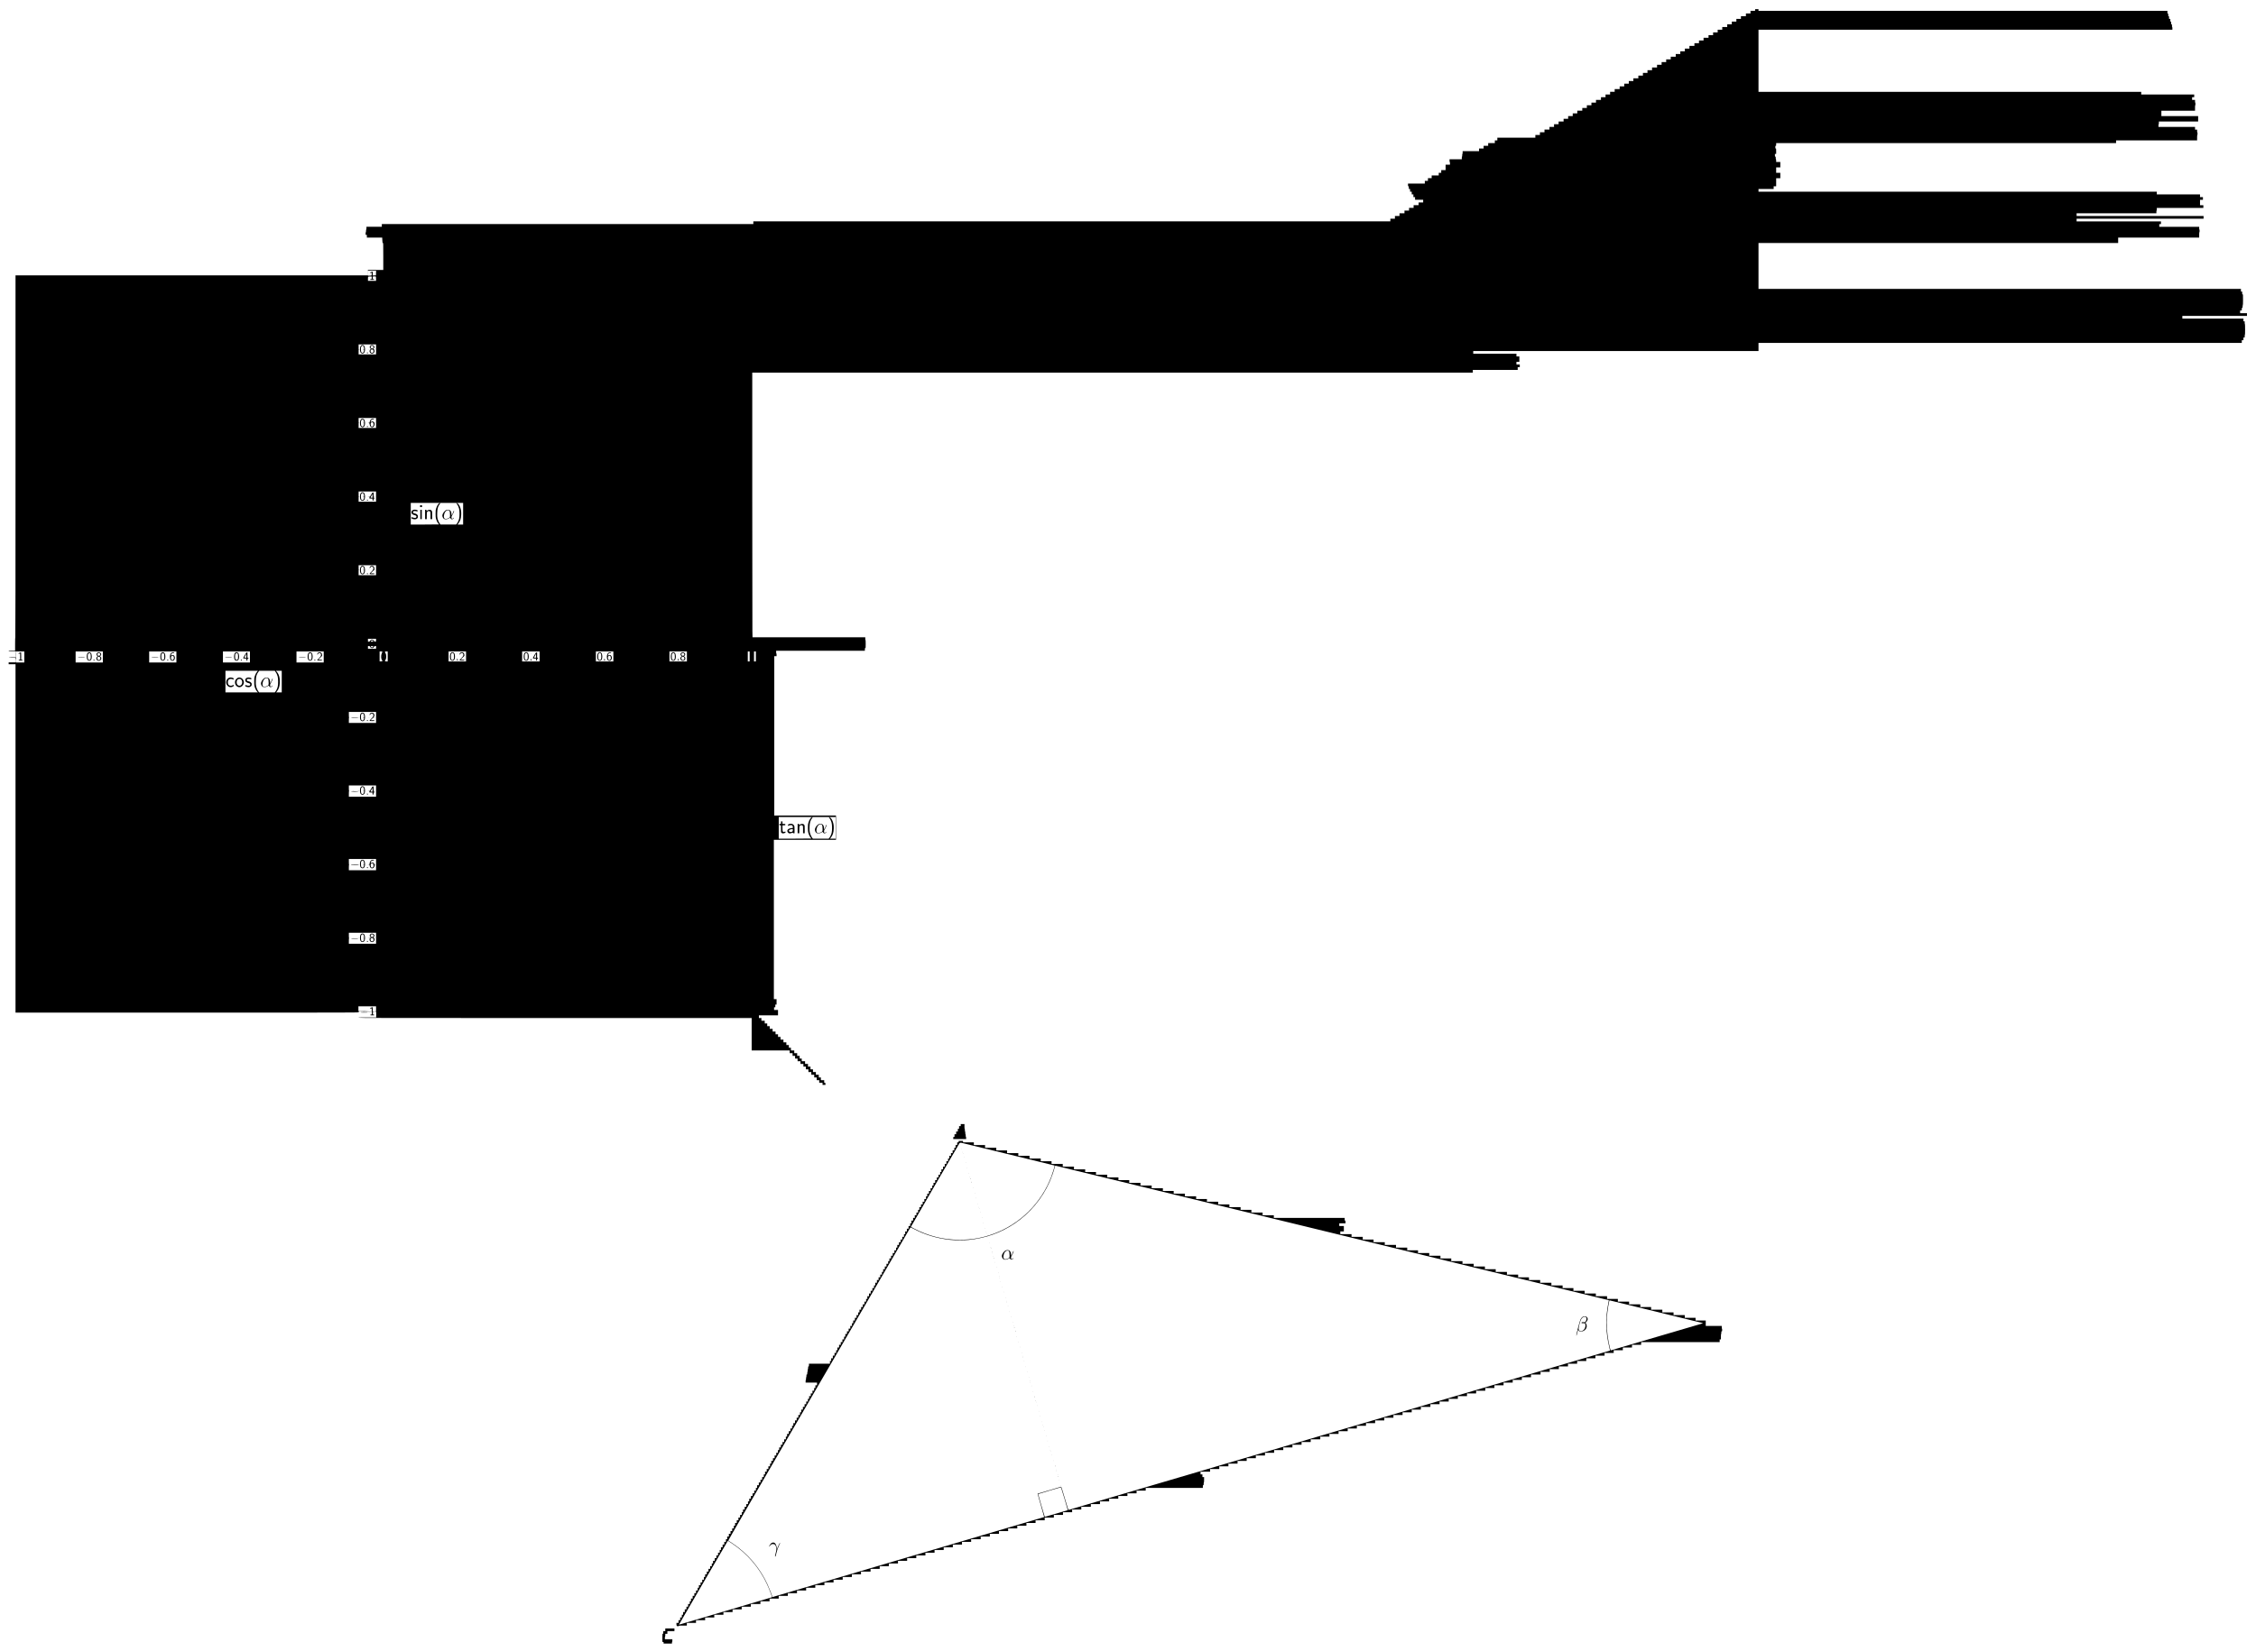 <?xml version="1.0" standalone="no"?>
<!DOCTYPE svg PUBLIC "-//W3C//DTD SVG 20010904//EN"
 "http://www.w3.org/TR/2001/REC-SVG-20010904/DTD/svg10.dtd">
<svg version="1.0" xmlns="http://www.w3.org/2000/svg"
 width="10858pt" height="7954pt" viewBox="0 0 10858 7954"
 preserveAspectRatio="xMidYMid meet">
<g transform="translate(0,7954) scale(0.1,-0.1)"
fill="#000000" stroke="none">
<path d="M84470 79060 l0 -40 -110 0 -110 0 0 -65 0 -65 -110 0 -110 0 0 -65
0 -65 -120 0 -120 0 0 -65 0 -65 -110 0 -110 0 0 -65 0 -65 -110 0 -110 0 0
-65 0 -65 -110 0 -110 0 0 -65 0 -65 -120 0 -120 0 0 -65 0 -65 -110 0 -110 0
0 -65 0 -65 -110 0 -110 0 0 -65 0 -65 -110 0 -110 0 0 -65 0 -65 -120 0 -120
0 0 -65 0 -65 -110 0 -110 0 0 -65 0 -65 -110 0 -110 0 0 -65 0 -65 -120 0
-120 0 0 -65 0 -65 -110 0 -110 0 0 -65 0 -65 -110 0 -110 0 0 -65 0 -65 -110
0 -110 0 0 -65 0 -65 -120 0 -120 0 0 -65 0 -65 -110 0 -110 0 0 -65 0 -65
-110 0 -110 0 0 -65 0 -65 -110 0 -110 0 0 -65 0 -65 -120 0 -120 0 0 -65 0
-65 -110 0 -110 0 0 -65 0 -65 -110 0 -110 0 0 -65 0 -65 -110 0 -110 0 0 -65
0 -65 -120 0 -120 0 0 -65 0 -65 -110 0 -110 0 0 -65 0 -65 -110 0 -110 0 0
-65 0 -65 -110 0 -110 0 0 -65 0 -65 -120 0 -120 0 0 -65 0 -65 -110 0 -110 0
0 -65 0 -65 -110 0 -110 0 0 -65 0 -65 -110 0 -110 0 0 -65 0 -65 -120 0 -120
0 0 -65 0 -65 -110 0 -110 0 0 -65 0 -65 -110 0 -110 0 0 -65 0 -65 -110 0
-110 0 0 -65 0 -65 -120 0 -120 0 0 -65 0 -65 -110 0 -110 0 0 -65 0 -65 -110
0 -110 0 0 -65 0 -65 -110 0 -110 0 0 -65 0 -65 -120 0 -120 0 0 -65 0 -65
-110 0 -110 0 0 -65 0 -65 -110 0 -110 0 0 -65 0 -65 -120 0 -120 0 0 -65 0
-65 -110 0 -110 0 0 -65 0 -65 -110 0 -110 0 0 -65 0 -65 -915 0 -915 0 0 -65
0 -65 -60 0 -60 0 0 -65 0 -65 -160 0 -160 0 0 -65 0 -65 -110 0 -110 0 0 -65
0 -65 -110 0 -110 0 0 -65 0 -65 -395 0 -395 0 0 -65 c0 -37 -4 -65 -10 -65
-6 0 -10 -28 -10 -65 0 -37 -4 -65 -10 -65 -6 0 -10 -28 -10 -65 l0 -65 -295
0 -295 0 0 -65 c0 -37 4 -65 10 -65 6 0 10 -28 10 -65 l0 -65 -105 0 -105 0 0
-130 0 -130 -105 0 -105 0 0 -65 0 -65 -60 0 -60 0 0 -65 0 -65 -170 0 -170 0
0 -65 0 -65 -90 0 -90 0 0 -65 0 -65 -75 0 -75 0 0 -65 0 -65 -405 0 -405 0 0
-65 c0 -58 2 -65 20 -65 18 0 20 -7 20 -65 l0 -65 30 0 30 0 0 -65 0 -65 40 0
40 0 0 -65 0 -65 40 0 40 0 0 -65 0 -65 40 0 40 0 0 -65 0 -65 195 0 195 0 0
-65 0 -65 -110 0 -110 0 0 -65 0 -65 -120 0 -120 0 0 -65 0 -65 -110 0 -110 0
0 -65 0 -65 -110 0 -110 0 0 -65 0 -65 -120 0 -120 0 0 -65 0 -65 -110 0 -110
0 0 -65 0 -65 -110 0 -110 0 0 -65 0 -65 -15330 0 -15330 0 0 -65 0 -65 -8940
0 -8940 0 0 -65 0 -65 -370 0 -370 0 0 -65 c0 -37 -4 -65 -10 -65 -6 0 -10
-28 -10 -65 0 -37 -4 -65 -10 -65 -6 0 -10 -28 -10 -65 l0 -65 30 0 30 0 0
-65 0 -65 369 0 369 0 7 -130 c7 -118 9 -130 26 -130 18 0 19 -19 19 -650 l0
-650 -370 0 -370 0 0 -130 0 -130 -8480 0 -8480 0 0 -8710 c0 -5800 -3 -8710
-10 -8710 -6 0 -10 -115 -10 -325 l0 -325 -155 0 c-131 0 -155 -2 -155 -15 0
-13 25 -15 168 -15 l167 0 1 -113 c0 -62 4 -125 8 -140 l6 -27 -170 0 c-107 0
-170 -4 -170 -10 0 -6 60 -10 160 -10 l160 0 2 -57 1 -58 7 50 c5 42 7 33 11
-58 l4 -107 -177 0 -178 0 0 -45 0 -45 165 0 165 0 0 -8385 0 -8385 8255 0
c8158 0 8255 0 8255 19 0 15 8 21 33 24 l32 4 -32 1 c-22 1 -33 7 -33 17 0 13
11 14 68 9 200 -17 379 -27 470 -26 l102 1 0 -69 0 -70 -35 0 c-28 0 -35 -4
-35 -20 0 -19 7 -20 96 -20 86 0 95 2 92 18 -2 11 -14 18 -36 20 l-32 3 0 65
0 64 80 0 80 0 0 -135 0 -135 -425 0 c-371 0 -425 -2 -425 -15 0 -13 1058 -15
9460 -15 l9460 0 0 -780 0 -780 915 0 915 0 0 -65 0 -65 70 0 70 0 0 -65 0
-65 60 0 60 0 0 -65 0 -65 60 0 60 0 0 -65 0 -65 70 0 70 0 0 -65 0 -65 70 0
70 0 0 -65 0 -65 60 0 60 0 0 -65 0 -65 60 0 60 0 0 -65 0 -65 70 0 70 0 0
-65 0 -65 70 0 70 0 0 -65 0 -65 60 0 60 0 0 -65 0 -65 60 0 60 0 0 -65 0 -65
80 0 80 0 0 -50 0 -50 70 0 70 0 0 50 c0 49 -1 50 -30 50 l-30 0 0 65 0 65
-80 0 -80 0 0 65 0 65 -50 0 -50 0 0 65 0 65 -70 0 -70 0 0 65 0 65 -70 0 -70
0 0 65 0 65 -60 0 -60 0 0 65 0 65 -60 0 -60 0 0 65 0 65 -70 0 -70 0 0 65 0
65 -80 0 -80 0 0 65 0 65 -50 0 -50 0 0 65 0 65 -60 0 -60 0 0 65 0 65 -70 0
-70 0 0 65 0 65 -80 0 -80 0 0 65 0 65 -50 0 -50 0 0 65 0 65 -60 0 -60 0 0
65 0 65 -70 0 -70 0 0 65 0 65 -70 0 -70 0 0 65 0 65 -60 0 -60 0 0 65 0 65
-60 0 -60 0 0 65 0 65 -70 0 -70 0 0 65 0 65 -70 0 -70 0 0 65 0 65 -60 0 -60
0 0 65 0 65 -60 0 -60 0 0 65 0 65 -80 0 -80 0 0 65 0 65 -60 0 -60 0 0 65 0
65 460 0 460 0 0 130 0 130 -95 0 -95 0 0 65 0 65 30 0 30 0 0 65 0 65 30 0
30 0 0 130 0 130 -65 0 -65 0 0 3835 0 3835 1495 0 1495 0 0 585 0 585 -1485
0 -1485 0 0 3835 0 3835 55 0 55 0 0 65 c0 37 -4 65 -10 65 -6 0 -10 28 -10
65 l0 65 2135 0 2135 0 0 65 c0 58 2 65 20 65 19 0 20 7 20 195 0 123 -4 195
-10 195 -6 0 -10 28 -10 65 l0 65 -2713 0 -2714 0 -6 293 c-4 160 -7 3027 -7
6370 l0 6077 17340 0 17340 0 0 65 0 65 1080 0 1080 0 0 65 0 65 50 0 50 0 0
65 0 65 -80 0 -80 0 0 65 0 65 70 0 70 0 0 130 0 130 -70 0 -70 0 0 65 0 65
-1040 0 -1040 0 0 65 0 65 6865 0 6865 0 0 195 0 195 11630 0 11630 0 0 65 0
65 40 0 40 0 0 65 0 65 30 0 30 0 0 65 c0 37 4 65 10 65 6 0 10 93 10 260 0
167 -4 260 -10 260 -6 0 -10 28 -10 65 l0 65 -30 0 -30 0 0 65 0 65 -1470 0
-1470 0 0 65 0 65 1555 0 1555 0 0 65 0 65 -165 0 -165 0 0 65 0 65 40 0 40 0
0 65 c0 58 2 65 20 65 18 0 20 7 20 65 0 37 4 65 10 65 6 0 10 93 10 260 0
253 -1 260 -20 260 -18 0 -20 7 -20 65 l0 65 -30 0 -30 0 0 65 0 65 -11610 0
-11610 0 0 1105 0 1105 8655 0 8655 0 0 130 0 130 1950 0 1950 0 0 130 c0 80
4 130 10 130 6 0 10 28 10 65 0 37 -4 65 -10 65 -6 0 -10 28 -10 65 l0 65
-960 0 -960 0 0 65 0 65 40 0 40 0 0 65 0 65 -2030 0 -2030 0 0 65 0 65 3055
0 3055 0 0 65 0 65 -3055 0 -3055 0 0 65 0 65 1920 0 1920 0 0 65 c0 37 4 65
10 65 6 0 10 28 10 65 l0 65 1120 0 1120 0 0 65 0 65 -80 0 -80 0 0 130 0 130
70 0 70 0 0 65 0 65 -70 0 -70 0 0 65 0 65 -1040 0 -1040 0 0 65 0 65 -9585 0
-9585 0 0 65 0 65 365 0 365 0 0 65 0 65 60 0 60 0 0 195 0 195 100 0 100 0 0
130 0 130 -100 0 -100 0 0 130 0 130 100 0 100 0 0 130 0 130 -100 0 -100 0 0
65 c0 37 -4 65 -10 65 -6 0 -10 28 -10 65 0 58 -2 65 -20 65 -18 0 -20 7 -20
65 l0 65 30 0 30 0 0 130 c0 123 -1 130 -20 130 -18 0 -20 7 -20 65 0 58 2 65
20 65 18 0 20 7 20 65 l0 65 8180 0 8180 0 0 65 0 65 1950 0 1950 0 0 130 c0
80 4 130 10 130 6 0 10 28 10 65 0 37 -4 65 -10 65 -6 0 -10 28 -10 65 l0 65
-50 0 -50 0 0 65 0 65 -880 0 -880 0 0 65 c0 37 4 65 10 65 6 0 10 28 10 65
l0 65 945 0 945 0 0 130 0 130 -885 0 -885 0 0 130 0 130 810 0 810 0 0 130
c0 80 4 130 10 130 6 0 10 28 10 65 0 37 -4 65 -10 65 -6 0 -10 28 -10 65 l0
65 -70 0 -70 0 0 65 0 65 50 0 50 0 0 65 0 65 -1275 0 -1275 0 0 65 0 65
-9210 0 -9210 0 0 1495 0 1495 9960 0 9960 0 0 65 c0 37 -4 65 -10 65 -6 0
-10 28 -10 65 0 58 -2 65 -20 65 -18 0 -20 7 -20 65 0 58 -2 65 -20 65 -18 0
-20 7 -20 65 l0 65 -30 0 -30 0 0 65 c0 58 -2 65 -20 65 -18 0 -20 7 -20 65 0
58 -2 65 -20 65 -18 0 -20 7 -20 65 l0 65 -9840 0 -9840 0 0 40 0 40 -80 0
-80 0 0 -40z m-66372 -12662 l-3 -113 -77 -3 -78 -3 0 96 c0 96 -8 113 -37 84
-7 -7 -29 -15 -50 -18 -26 -4 -39 -12 -41 -25 -4 -17 0 -18 37 -12 l41 6 0
-64 c0 -63 0 -64 -31 -70 -17 -3 -58 -6 -90 -6 l-59 0 0 120 0 120 195 0 196
0 -3 -112z m0 -270 l3 -108 -196 0 -195 0 0 99 c0 114 -4 111 113 111 l67 0 0
-60 0 -60 -35 0 c-28 0 -35 -4 -35 -20 0 -19 7 -20 96 -20 86 0 95 2 92 18 -2
11 -14 18 -36 20 l-32 3 0 59 0 59 58 4 c106 7 97 16 100 -105z m2 -3408 l0
-240 -420 0 -420 0 0 120 0 120 28 1 27 2 -27 4 -28 4 0 115 0 114 420 0 420
0 0 -240z m0 -3540 l0 -240 -420 0 -420 0 0 115 0 115 28 1 27 2 -27 4 -28 4
0 120 0 119 420 0 420 0 0 -240z m0 -3545 l0 -245 -420 0 -420 0 0 120 0 120
28 1 27 2 -27 4 -28 4 0 120 0 119 420 0 420 0 0 -245z m4190 -825 l0 -520
-135 0 -135 0 41 52 c88 112 127 231 136 415 7 138 -6 236 -43 345 -41 122
-114 218 -166 218 l-30 0 30 -37 c42 -55 79 -131 104 -220 30 -105 33 -376 5
-493 -19 -83 -67 -186 -113 -243 l-29 -37 -377 0 -378 0 -31 43 c-50 68 -97
175 -115 266 -13 65 -15 119 -11 245 6 214 35 318 120 429 l37 47 -35 0 c-30
0 -39 -7 -74 -52 -50 -68 -73 -115 -102 -208 -21 -67 -24 -94 -24 -250 0 -136
4 -189 18 -239 23 -86 68 -177 111 -228 20 -22 36 -44 36 -47 0 -3 -306 -6
-680 -6 l-680 0 0 520 0 520 1260 0 1260 0 0 -520z m-4190 -2720 l0 -240 -420
0 -420 0 0 120 0 120 28 1 27 2 -27 4 -28 4 0 115 0 114 420 0 420 0 0 -240z
m-2 -3367 l-3 -68 -37 -3 c-33 -3 -38 0 -54 33 -42 90 -150 91 -195 3 -18 -34
-23 -38 -59 -38 l-40 0 0 70 0 70 195 0 196 0 -3 -67z m-151 -25 c40 -37 30
-48 -42 -48 -72 0 -78 8 -40 45 30 31 52 31 82 3z m-147 -274 c0 -9 15 -31 34
-50 55 -55 136 -41 170 31 15 31 21 35 56 35 l40 0 0 -65 0 -65 -195 0 -195 0
0 65 0 65 45 0 c35 0 45 -4 45 -16z m170 6 c0 -6 -11 -22 -25 -36 -29 -29 -58
-26 -87 8 -29 33 -22 38 47 38 39 0 65 -4 65 -10z m-16800 -515 l0 -265 -194
0 -194 0 -7 93 c-3 50 -5 108 -4 127 1 19 -2 97 -6 173 l-8 137 206 0 207 0 0
-265z m3780 0 l0 -265 -655 0 -655 0 0 265 0 265 655 0 655 0 0 -265z m3540 0
l0 -265 -655 0 -655 0 0 265 0 265 655 0 655 0 0 -265z m3540 0 l0 -265 -650
0 -650 0 0 265 0 265 650 0 650 0 0 -265z m3550 0 l0 -265 -655 0 -655 0 0
265 0 265 655 0 655 0 0 -265z m2820 243 c0 -13 -11 -44 -24 -70 -45 -88 -43
-247 4 -310 11 -15 20 -39 20 -53 0 -24 -2 -25 -65 -25 l-65 0 0 240 0 240 65
0 c61 0 65 -1 65 -22z m260 -218 l0 -240 -65 0 c-59 0 -65 2 -65 21 0 11 8 33
19 47 54 77 54 257 1 333 -11 15 -20 39 -20 53 0 25 2 26 65 26 l65 0 0 -240z
m3770 0 l0 -240 -420 0 -420 0 0 240 0 240 420 0 420 0 0 -240z m3540 0 l0
-240 -420 0 -420 0 0 240 0 240 420 0 420 0 0 -240z m3550 0 l0 -240 -420 0
-420 0 0 240 0 240 420 0 420 0 0 -240z m3540 0 l0 -240 -420 0 -420 0 0 240
0 240 420 0 420 0 0 -240z m3020 0 l0 -240 -45 0 -45 0 0 240 0 240 45 0 45 0
0 -240z m300 0 l0 -240 -45 0 -45 0 0 240 0 240 45 0 45 0 0 -240z m-17843
-52 c-2 -29 -3 -8 -3 47 0 55 1 79 3 53 2 -26 2 -71 0 -100z m-140 10 c-2 -24
-4 -5 -4 42 0 47 2 66 4 43 2 -24 2 -62 0 -85z m-6028 -700 c-51 -65 -81 -123
-111 -218 -20 -67 -23 -94 -23 -250 0 -136 4 -189 18 -239 25 -90 70 -180 117
-234 l42 -47 -781 0 -781 0 0 520 0 520 780 0 780 0 -41 -52z m887 9 c47 -63
81 -136 106 -224 30 -105 33 -376 5 -493 -19 -83 -67 -186 -113 -243 l-29 -37
-377 0 -378 0 -31 43 c-50 68 -97 175 -115 266 -13 65 -15 119 -11 245 6 215
34 313 123 433 l39 53 375 -1 375 0 31 -42z m304 -477 l0 -520 -135 0 -135 0
41 52 c88 112 127 231 136 415 11 232 -39 409 -151 531 l-39 42 142 0 141 0 0
-520z m4540 -1725 l0 -265 -655 0 -655 0 0 130 c0 97 3 130 13 131 10 0 10 2
0 6 -10 3 -13 40 -13 134 l0 129 655 0 655 0 0 -265z m0 -3545 l0 -270 -655 0
-655 0 0 135 c0 101 3 135 13 136 10 0 10 2 0 6 -10 3 -13 40 -13 134 l0 129
655 0 655 0 0 -270z m22120 -1770 l0 -520 -135 0 -135 0 41 52 c88 112 127
231 136 415 7 138 -6 236 -43 345 -41 122 -114 218 -166 218 l-30 0 30 -37
c42 -55 79 -131 104 -220 30 -105 33 -376 5 -493 -19 -83 -67 -186 -113 -243
l-29 -37 -382 0 -383 0 -31 43 c-50 68 -97 175 -115 266 -13 65 -15 119 -11
245 6 214 35 318 120 429 l37 47 -35 0 c-30 0 -39 -7 -74 -52 -50 -68 -73
-115 -102 -208 -21 -67 -24 -94 -24 -250 0 -136 4 -189 18 -239 23 -86 68
-177 111 -228 20 -22 36 -44 36 -47 0 -3 -353 -6 -785 -6 l-785 0 0 520 0 520
1370 0 1370 0 0 -520z m-22120 -1770 l0 -270 -655 0 -655 0 0 130 c0 97 3 130
13 131 10 0 10 2 0 6 -10 3 -13 41 -13 139 l0 134 655 0 655 0 0 -270z m0
-3545 l0 -265 -655 0 -655 0 0 130 c0 97 3 130 13 131 10 0 10 2 0 6 -10 3
-13 40 -13 134 l0 129 655 0 655 0 0 -265z m0 -3400 c0 -145 3 -141 -95 -130
l-65 7 0 104 c0 105 -7 123 -37 93 -7 -7 -29 -15 -50 -18 -26 -4 -39 -12 -41
-25 -4 -17 0 -18 37 -12 l41 6 0 -75 0 -75 -37 0 c-55 0 -413 18 -515 26 l-88
7 0 108 0 109 425 0 425 0 0 -125z"/>
<path d="M17425 62932 c-66 -14 -100 -85 -99 -207 0 -96 15 -146 55 -180 55
-45 132 -26 164 42 38 80 28 249 -18 306 -23 29 -68 46 -102 39z m64 -56 c17
-18 24 -41 28 -85 l6 -61 -44 -2 -44 -1 43 -4 c42 -4 42 -4 42 -44 0 -83 -43
-139 -94 -119 -35 13 -47 41 -53 125 -8 99 3 162 32 191 31 30 56 30 84 0z"/>
<path d="M17876 62929 c-38 -11 -74 -45 -81 -80 -8 -35 17 -85 46 -94 21 -7
21 -8 -9 -31 -42 -34 -57 -82 -39 -126 21 -51 61 -78 113 -78 36 0 51 6 82 34
32 30 37 40 37 79 0 30 -6 52 -18 65 -19 20 -18 21 20 25 32 3 30 4 -14 5 -29
1 -53 4 -53 6 0 3 14 18 30 34 60 61 29 136 -70 165 -8 2 -28 0 -44 -4z m79
-54 c30 -30 31 -54 4 -89 -40 -51 -122 -22 -122 44 0 64 72 92 118 45z m4
-181 c37 -47 23 -116 -26 -135 -78 -30 -135 78 -76 144 25 27 78 22 102 -9z"/>
<path d="M17718 62723 c17 -2 47 -2 65 0 17 2 3 4 -33 4 -36 0 -50 -2 -32 -4z"/>
<path d="M17660 62556 c0 -21 5 -26 26 -26 21 0 25 4 22 23 -2 14 -11 23 -25
25 -19 3 -23 -1 -23 -22z"/>
<path d="M17425 59382 c-66 -14 -100 -85 -99 -207 0 -96 15 -146 55 -180 55
-45 132 -26 164 42 38 80 28 249 -18 306 -23 29 -68 46 -102 39z m64 -56 c17
-18 24 -41 28 -85 l6 -61 -44 -2 -44 -1 43 -4 c42 -4 42 -4 42 -44 0 -83 -43
-139 -94 -119 -35 13 -47 41 -53 125 -8 99 3 162 32 191 31 30 56 30 84 0z"/>
<path d="M17912 59379 c-60 -12 -107 -72 -120 -152 -7 -42 -8 -42 -57 -48
l-50 -6 47 -1 c44 -2 47 -4 53 -34 24 -127 55 -168 127 -168 33 0 46 6 74 35
34 37 52 103 40 143 -5 16 -2 21 16 25 20 4 20 4 -4 6 -16 0 -28 7 -28 14 0 8
-11 24 -25 37 -29 27 -81 29 -120 4 -24 -16 -25 -16 -25 7 0 31 33 85 61 99
12 7 39 10 61 7 32 -4 39 -2 36 11 -4 20 -44 30 -86 21z m34 -174 c15 -12 16
-16 6 -23 -11 -7 -9 -10 7 -15 18 -4 21 -13 21 -57 0 -44 -4 -56 -30 -82 -19
-18 -36 -28 -46 -24 -9 3 -20 6 -25 6 -17 0 -39 60 -39 110 0 41 5 56 25 75
28 28 53 32 81 10z"/>
<path d="M17660 59006 c0 -21 5 -26 26 -26 21 0 25 4 22 23 -2 14 -11 23 -25
25 -19 3 -23 -1 -23 -22z"/>
<path d="M17425 55842 c-66 -14 -100 -85 -99 -207 0 -96 15 -146 55 -180 55
-45 132 -26 164 42 38 80 28 249 -18 306 -23 29 -68 46 -102 39z m64 -56 c17
-18 24 -41 28 -85 l6 -61 -44 -2 -44 -1 43 -4 c42 -4 42 -4 42 -44 0 -83 -43
-139 -94 -119 -35 13 -47 41 -53 125 -8 99 3 162 32 191 31 30 56 30 84 0z"/>
<path d="M17868 55738 l-53 -93 -65 -6 -65 -6 58 -1 c31 -1 57 -5 57 -10 0 -4
-7 -18 -16 -30 -28 -41 -13 -52 71 -52 l75 0 0 -50 c0 -47 2 -50 25 -50 23 0
25 3 25 49 0 47 2 50 28 53 16 2 27 9 27 18 0 9 -11 16 -27 18 -22 3 -28 9
-28 27 0 21 5 24 43 28 l42 4 -42 1 -43 2 0 95 0 95 -29 0 c-26 0 -34 -9 -83
-92z m62 -63 l0 -95 -51 0 c-28 0 -49 4 -47 8 9 21 93 182 96 182 1 0 2 -43 2
-95z"/>
<path d="M17660 55466 c0 -21 5 -26 26 -26 21 0 25 4 22 23 -2 14 -11 23 -25
25 -19 3 -23 -1 -23 -22z"/>
<path d="M20220 55175 l0 -45 45 0 45 0 0 45 0 45 -45 0 -45 0 0 -45z"/>
<path d="M19899 54999 c-78 -22 -117 -102 -84 -172 18 -39 66 -67 158 -92 45
-12 60 -21 67 -40 13 -33 -6 -74 -37 -81 -37 -10 -115 1 -153 19 -37 19 -50
11 -50 -29 0 -42 150 -79 222 -55 19 6 48 25 64 42 25 26 29 38 29 85 0 52 -3
58 -41 94 -29 26 -54 40 -85 45 -24 4 -59 13 -76 21 -28 11 -33 18 -33 48 0
25 6 38 19 46 28 15 116 12 156 -4 36 -15 45 -9 45 34 0 34 -130 59 -201 39z"/>
<path d="M21496 54994 c-102 -32 -206 -175 -206 -282 0 -46 36 -119 71 -145
58 -42 167 -31 256 25 35 23 48 27 52 17 9 -27 60 -69 84 -69 29 0 87 44 87
66 0 21 -9 17 -37 -16 -43 -52 -73 -30 -73 53 0 35 8 57 40 105 43 64 94 187
84 203 -8 14 -24 1 -24 -21 0 -10 -21 -60 -47 -111 l-48 -94 -6 70 c-6 81 -14
110 -41 148 -39 55 -115 75 -192 51z m123 -33 c30 -30 41 -85 41 -205 0 -122
3 -117 -83 -162 -64 -33 -138 -42 -171 -20 -39 25 -52 83 -37 164 21 114 59
182 126 223 40 25 99 25 124 0z"/>
<path d="M20230 54775 l0 -225 35 0 35 0 0 225 0 225 -35 0 -35 0 0 -225z"/>
<path d="M20460 54775 l0 -225 40 0 40 0 0 158 c0 138 2 161 20 189 21 36 55
49 98 38 60 -15 62 -22 62 -212 l0 -173 40 0 40 0 0 183 c0 164 -2 185 -20
215 -25 41 -61 55 -127 50 -36 -3 -62 -13 -87 -32 l-36 -27 0 30 c0 29 -3 31
-35 31 l-35 0 0 -225z"/>
<path d="M17425 52302 c-66 -14 -100 -85 -99 -207 0 -96 15 -146 55 -180 55
-45 132 -26 164 42 38 80 28 249 -18 306 -23 29 -68 46 -102 39z m64 -56 c17
-18 24 -41 28 -85 l6 -61 -44 -2 -44 -1 43 -4 c42 -4 42 -4 42 -44 0 -83 -43
-139 -94 -119 -35 13 -47 41 -53 125 -8 99 3 162 32 191 31 30 56 30 84 0z"/>
<path d="M17863 52298 c-35 -9 -73 -54 -73 -86 0 -35 16 -33 33 4 21 43 59 60
99 43 36 -15 48 -37 48 -87 0 -46 -28 -88 -119 -177 -90 -88 -86 -95 54 -95
108 0 115 1 115 20 0 19 -7 20 -92 20 l-92 0 74 75 c67 67 79 75 115 77 37 1
37 2 7 5 -29 4 -31 6 -21 25 19 34 5 116 -23 145 -30 30 -82 43 -125 31z"/>
<path d="M17718 52093 c17 -2 47 -2 65 0 17 2 3 4 -33 4 -36 0 -50 -2 -32 -4z"/>
<path d="M17660 51926 c0 -21 5 -26 26 -26 21 0 25 4 22 23 -2 14 -11 23 -25
25 -19 3 -23 -1 -23 -22z"/>
<path d="M983 48129 c-7 -7 -29 -15 -50 -18 -26 -4 -39 -12 -41 -25 -4 -17 0
-18 37 -12 l41 6 0 -150 0 -150 -35 0 c-28 0 -35 -4 -35 -20 0 -19 7 -20 96
-20 86 0 95 2 92 18 -2 11 -14 18 -36 20 l-32 3 0 180 c0 140 -3 179 -13 179
-7 0 -18 -5 -24 -11z"/>
<path d="M4275 48142 c-66 -14 -100 -85 -99 -207 0 -96 15 -146 55 -180 55
-45 132 -26 164 42 38 80 28 249 -18 306 -23 29 -68 46 -102 39z m23 -79 c1
26 6 47 10 47 5 0 19 -11 32 -25 22 -23 25 -37 28 -124 5 -111 -7 -164 -43
-187 -27 -18 -68 -6 -85 26 -15 29 -24 155 -16 215 5 32 16 56 34 74 l27 26 6
-50 6 -50 1 48z"/>
<path d="M4293 47830 c0 -36 2 -50 4 -32 2 17 2 47 0 65 -2 17 -4 3 -4 -33z"/>
<path d="M4726 48139 c-38 -11 -74 -45 -81 -80 -8 -35 17 -85 46 -94 21 -7 21
-8 -9 -31 -42 -34 -57 -82 -39 -126 21 -51 61 -78 113 -78 36 0 51 6 82 34 33
30 37 40 37 81 0 40 -5 51 -32 75 l-32 29 29 30 c60 60 28 135 -70 164 -8 2
-28 0 -44 -4z m79 -54 c30 -30 31 -54 4 -89 -40 -51 -122 -22 -122 44 0 64 72
92 118 45z m4 -181 c37 -47 23 -116 -26 -135 -78 -30 -135 78 -76 144 25 27
78 22 102 -9z"/>
<path d="M3740 47890 c0 -6 67 -10 180 -10 113 0 180 4 180 10 0 6 -67 10
-180 10 -113 0 -180 -4 -180 -10z"/>
<path d="M4500 47766 c0 -21 5 -26 26 -26 21 0 25 4 22 23 -2 14 -11 23 -25
25 -19 3 -23 -1 -23 -22z"/>
<path d="M7815 48142 c-66 -14 -100 -85 -99 -207 0 -96 15 -146 55 -180 55
-45 132 -26 164 42 38 80 28 249 -18 306 -23 29 -68 46 -102 39z m23 -79 c1
26 6 47 10 47 5 0 19 -11 32 -25 22 -23 25 -37 28 -124 5 -111 -7 -164 -43
-187 -27 -18 -68 -6 -85 26 -15 29 -24 155 -16 215 5 32 16 56 34 74 l27 26 6
-50 6 -50 1 48z"/>
<path d="M7833 47830 c0 -36 2 -50 4 -32 2 17 2 47 0 65 -2 17 -4 3 -4 -33z"/>
<path d="M8302 48139 c-72 -15 -124 -99 -125 -203 -3 -130 44 -206 125 -206
81 0 135 98 108 195 -23 81 -91 111 -155 69 -24 -16 -25 -16 -25 7 0 31 33 85
61 99 12 7 39 10 61 7 32 -4 39 -2 36 11 -4 20 -44 30 -86 21z m23 -165 c25
-10 45 -58 45 -109 0 -38 -5 -52 -30 -77 -19 -18 -36 -28 -46 -24 -9 3 -20 6
-25 6 -17 0 -39 60 -39 110 0 41 5 56 25 75 25 26 41 30 70 19z"/>
<path d="M7280 47890 c0 -6 67 -10 180 -10 113 0 180 4 180 10 0 6 -67 10
-180 10 -113 0 -180 -4 -180 -10z"/>
<path d="M8050 47766 c0 -21 5 -26 26 -26 21 0 25 4 22 23 -2 14 -11 23 -25
25 -19 3 -23 -1 -23 -22z"/>
<path d="M11365 48142 c-66 -14 -100 -85 -99 -207 0 -96 15 -146 55 -180 55
-45 132 -26 164 42 38 80 28 249 -18 306 -23 29 -68 46 -102 39z m65 -57 c21
-22 24 -38 28 -115 5 -111 -3 -155 -33 -186 -37 -37 -45 -30 -47 44 l-2 67 -3
-62 c-2 -35 -8 -63 -13 -63 -5 0 -18 12 -27 27 -15 22 -18 49 -18 138 0 89 3
116 18 138 25 38 35 34 40 -15 l4 -43 1 48 c2 54 16 60 52 22z"/>
<path d="M11776 47998 c-42 -72 -75 -137 -72 -145 4 -9 27 -13 81 -13 l75 0 0
-50 c0 -47 2 -50 25 -50 23 0 25 3 25 49 0 47 2 50 28 53 16 2 27 9 27 18 0 9
-11 16 -27 18 l-28 3 0 125 0 124 -29 0 c-27 0 -35 -11 -105 -132z m84 -23 l0
-95 -51 0 c-28 0 -49 4 -47 8 9 21 93 182 96 182 1 0 2 -43 2 -95z"/>
<path d="M10820 47890 c0 -6 67 -10 180 -10 113 0 180 4 180 10 0 6 -67 10
-180 10 -113 0 -180 -4 -180 -10z"/>
<path d="M11590 47766 c0 -21 5 -26 26 -26 21 0 25 4 22 23 -2 14 -11 23 -25
25 -19 3 -23 -1 -23 -22z"/>
<path d="M14905 48142 c-66 -14 -100 -85 -99 -207 0 -96 15 -146 55 -180 55
-45 132 -26 164 42 38 80 28 249 -18 306 -23 29 -68 46 -102 39z m23 -79 c1
26 6 47 10 47 5 0 19 -11 32 -25 22 -23 25 -37 28 -124 5 -111 -7 -164 -43
-187 -27 -18 -68 -6 -85 26 -15 29 -24 155 -16 215 5 32 16 56 34 74 l27 26 6
-50 6 -50 1 48z"/>
<path d="M14923 47830 c0 -36 2 -50 4 -32 2 17 2 47 0 65 -2 17 -4 3 -4 -33z"/>
<path d="M15343 48138 c-35 -9 -73 -54 -73 -86 0 -35 16 -33 33 4 21 43 59 60
99 43 36 -15 48 -37 48 -87 0 -46 -28 -88 -119 -177 -90 -88 -86 -95 54 -95
108 0 115 1 115 20 0 19 -7 20 -92 20 l-92 0 93 95 93 95 -4 56 c-4 42 -11 61
-30 80 -30 30 -81 44 -125 32z"/>
<path d="M14370 47890 c0 -6 67 -10 180 -10 113 0 180 4 180 10 0 6 -67 10
-180 10 -113 0 -180 -4 -180 -10z"/>
<path d="M15130 47766 c0 -21 5 -26 26 -26 21 0 25 4 22 23 -2 14 -11 23 -25
25 -19 3 -23 -1 -23 -22z"/>
<path d="M21755 48142 c-66 -14 -100 -85 -99 -207 0 -96 15 -146 55 -180 55
-45 132 -26 164 42 38 80 28 249 -18 306 -23 29 -68 46 -102 39z m65 -57 c22
-23 25 -37 28 -124 5 -111 -7 -164 -43 -187 -27 -18 -68 -6 -85 26 -15 29 -24
155 -16 215 8 51 42 95 74 95 10 0 29 -11 42 -25z"/>
<path d="M22193 48138 c-35 -9 -73 -54 -73 -86 0 -35 16 -33 33 4 21 43 59 60
99 43 36 -15 48 -37 48 -87 0 -46 -28 -88 -119 -177 -90 -88 -86 -95 54 -95
108 0 115 1 115 20 0 19 -7 20 -92 20 l-92 0 93 95 93 95 -4 56 c-4 42 -11 61
-30 80 -30 30 -81 44 -125 32z"/>
<path d="M22003 48080 c0 -36 2 -50 4 -32 2 17 2 47 0 65 -2 17 -4 3 -4 -33z"/>
<path d="M22002 47855 c-1 -22 -5 -57 -8 -77 -6 -36 -5 -38 20 -38 19 0 26 5
26 20 0 10 -6 23 -14 27 -9 5 -16 28 -19 58 -3 46 -4 47 -5 10z"/>
<path d="M25305 48142 c-66 -14 -100 -85 -99 -207 0 -96 15 -146 55 -180 55
-45 132 -26 164 42 38 80 28 249 -18 306 -23 29 -68 46 -102 39z m65 -57 c22
-23 25 -37 28 -124 5 -111 -7 -164 -43 -187 -27 -18 -68 -6 -85 26 -15 29 -24
155 -16 215 8 51 42 95 74 95 10 0 29 -11 42 -25z"/>
<path d="M25553 48080 c0 -36 2 -50 4 -32 2 17 2 47 0 65 -2 17 -4 3 -4 -33z"/>
<path d="M25716 47998 c-42 -72 -75 -137 -72 -145 4 -9 27 -13 81 -13 l75 0 0
-50 c0 -47 2 -50 25 -50 23 0 25 3 25 49 0 47 2 50 28 53 16 2 27 9 27 18 0 9
-11 16 -27 18 l-28 3 0 125 0 124 -29 0 c-27 0 -35 -11 -105 -132z m84 -23 l0
-95 -51 0 c-28 0 -49 4 -47 8 9 21 93 182 96 182 1 0 2 -43 2 -95z"/>
<path d="M25552 47843 c-1 -29 -6 -53 -12 -53 -5 0 -10 -11 -10 -25 0 -20 5
-25 25 -25 26 0 35 26 16 46 -6 5 -12 32 -14 59 l-3 50 -2 -52z"/>
<path d="M28845 48142 c-66 -14 -100 -85 -99 -207 0 -96 15 -146 55 -180 55
-45 132 -26 164 42 38 80 28 249 -18 306 -23 29 -68 46 -102 39z m65 -57 c22
-23 25 -37 28 -124 5 -111 -7 -164 -43 -187 -27 -18 -68 -6 -85 26 -15 29 -24
155 -16 215 8 51 42 95 74 95 10 0 29 -11 42 -25z"/>
<path d="M29332 48139 c-72 -15 -124 -99 -125 -203 -3 -130 44 -206 125 -206
81 0 135 98 108 195 -23 81 -91 111 -155 69 -24 -16 -25 -16 -25 7 0 31 33 85
61 99 12 7 39 10 61 7 32 -4 39 -2 36 11 -4 20 -44 30 -86 21z m23 -165 c25
-10 45 -58 45 -109 0 -38 -5 -52 -30 -77 -19 -18 -36 -28 -46 -24 -9 3 -20 6
-25 6 -17 0 -39 60 -39 110 0 41 5 56 25 75 25 26 41 30 70 19z"/>
<path d="M29093 48080 c0 -36 2 -50 4 -32 2 17 2 47 0 65 -2 17 -4 3 -4 -33z"/>
<path d="M29092 47843 c-1 -29 -6 -53 -12 -53 -5 0 -10 -11 -10 -25 0 -20 5
-25 25 -25 26 0 35 26 16 46 -6 5 -12 32 -14 59 l-3 50 -2 -52z"/>
<path d="M32385 48142 c-66 -14 -100 -85 -99 -207 0 -96 15 -146 55 -180 55
-45 132 -26 164 42 38 80 28 249 -18 306 -23 29 -68 46 -102 39z m65 -57 c22
-23 25 -37 28 -124 5 -111 -7 -164 -43 -187 -27 -18 -68 -6 -85 26 -15 29 -24
155 -16 215 8 51 42 95 74 95 10 0 29 -11 42 -25z"/>
<path d="M32836 48139 c-38 -11 -74 -45 -81 -80 -8 -35 17 -85 46 -94 21 -7
21 -8 -9 -31 -42 -34 -57 -82 -39 -126 21 -51 61 -78 113 -78 36 0 51 6 82 34
33 30 37 40 37 81 0 40 -5 51 -32 75 l-32 29 29 30 c60 60 28 135 -70 164 -8
2 -28 0 -44 -4z m79 -54 c30 -30 31 -54 4 -89 -40 -51 -122 -22 -122 44 0 64
72 92 118 45z m4 -181 c37 -47 23 -116 -26 -135 -78 -30 -135 78 -76 144 25
27 78 22 102 -9z"/>
<path d="M32633 48080 c0 -36 2 -50 4 -32 2 17 2 47 0 65 -2 17 -4 3 -4 -33z"/>
<path d="M32632 47855 c-1 -22 -5 -57 -8 -77 -6 -36 -5 -38 20 -38 19 0 26 5
26 20 0 10 -6 23 -14 27 -9 5 -16 28 -19 58 -3 46 -4 47 -5 10z"/>
<path d="M11040 46919 c-160 -48 -209 -272 -86 -395 66 -67 165 -81 255 -36
30 14 36 23 39 53 l3 37 -47 -24 c-93 -47 -181 -28 -221 49 -22 43 -22 142 1
185 36 69 131 93 211 52 21 -11 40 -19 41 -17 1 1 5 16 8 33 7 30 5 32 -35 48
-55 22 -125 28 -169 15z"/>
<path d="M11460 46917 c-49 -16 -123 -93 -138 -143 -43 -144 37 -289 171 -311
133 -21 263 118 242 261 -21 138 -156 233 -275 193z m146 -89 c100 -92 46
-298 -78 -298 -86 0 -138 62 -138 165 0 106 49 165 138 165 34 0 49 -6 78 -32z"/>
<path d="M11899 46919 c-78 -22 -117 -102 -84 -172 18 -39 66 -67 158 -92 45
-12 60 -21 67 -40 13 -33 -6 -74 -37 -81 -37 -10 -115 1 -153 19 -37 19 -50
11 -50 -29 0 -42 150 -79 222 -55 19 6 48 25 64 42 25 26 29 38 29 85 0 52 -3
58 -41 94 -29 26 -54 40 -85 45 -24 4 -59 13 -76 21 -28 11 -33 18 -33 48 0
25 6 38 19 46 28 15 116 12 156 -4 36 -15 45 -9 45 34 0 34 -130 59 -201 39z"/>
<path d="M12766 46914 c-102 -32 -206 -175 -206 -282 0 -46 36 -119 71 -145
58 -42 167 -31 256 25 35 23 48 27 52 17 9 -27 60 -69 84 -69 29 0 87 44 87
66 0 21 -9 17 -37 -16 -43 -52 -73 -30 -73 53 0 35 8 57 40 105 43 64 94 187
84 203 -8 14 -24 1 -24 -21 0 -10 -21 -60 -47 -111 l-48 -94 -6 70 c-6 81 -14
110 -41 148 -39 55 -115 75 -192 51z m123 -33 c30 -30 41 -85 41 -205 0 -122
3 -117 -83 -162 -64 -33 -138 -42 -171 -20 -39 25 -52 83 -37 164 21 114 59
182 126 223 40 25 99 25 124 0z"/>
<path d="M17425 45232 c-66 -14 -100 -85 -99 -207 0 -96 15 -146 55 -180 55
-45 132 -26 164 42 38 80 28 249 -18 306 -23 29 -68 46 -102 39z m65 -57 c18
-19 24 -39 28 -95 l5 -70 -44 -2 -44 -1 43 -4 c39 -4 42 -6 42 -34 0 -41 -24
-95 -48 -108 -26 -14 -67 1 -82 29 -15 29 -24 155 -16 215 8 51 42 95 74 95
10 0 29 -11 42 -25z"/>
<path d="M17863 45228 c-35 -9 -73 -54 -73 -86 0 -35 16 -33 33 4 21 43 59 60
99 43 36 -15 48 -37 48 -87 0 -46 -28 -88 -119 -177 -90 -88 -86 -95 54 -95
108 0 115 1 115 20 0 19 -7 20 -92 20 l-92 0 64 65 c61 62 67 65 115 67 50 1
50 2 8 5 l-43 4 21 29 c30 40 23 121 -13 157 -30 30 -82 43 -125 31z"/>
<path d="M16968 45003 c17 -2 47 -2 65 0 17 2 3 4 -33 4 -36 0 -50 -2 -32 -4z"/>
<path d="M17218 45003 c17 -2 47 -2 65 0 17 2 3 4 -33 4 -36 0 -50 -2 -32 -4z"/>
<path d="M17718 45003 c17 -2 47 -2 65 0 17 2 3 4 -33 4 -36 0 -50 -2 -32 -4z"/>
<path d="M16890 44980 c0 -6 67 -10 180 -10 113 0 180 4 180 10 0 6 -67 10
-180 10 -113 0 -180 -4 -180 -10z"/>
<path d="M17660 44856 c0 -21 5 -26 26 -26 21 0 25 4 22 23 -2 14 -11 23 -25
25 -19 3 -23 -1 -23 -22z"/>
<path d="M17425 41692 c-66 -14 -100 -85 -99 -207 0 -96 15 -146 55 -180 55
-45 132 -26 164 42 38 80 28 249 -18 306 -23 29 -68 46 -102 39z m65 -57 c18
-19 24 -39 28 -95 l5 -70 -44 -2 -44 -1 43 -4 c39 -4 42 -6 42 -34 0 -41 -24
-95 -48 -108 -26 -14 -67 1 -82 29 -15 29 -24 155 -16 215 8 51 42 95 74 95
10 0 29 -11 42 -25z"/>
<path d="M17861 41575 l-61 -105 -58 -2 -57 -2 53 -3 c53 -4 61 -10 41 -30 -7
-7 -9 -19 -6 -27 5 -13 23 -16 82 -16 l75 0 0 -50 c0 -47 2 -50 25 -50 23 0
25 3 25 49 0 47 2 50 28 53 16 2 27 9 27 18 0 9 -11 16 -27 18 -45 5 -34 30
15 35 l42 4 -42 1 -43 2 0 105 0 105 -29 0 c-26 0 -35 -10 -90 -105z m69 -50
l0 -95 -51 0 c-28 0 -49 4 -47 8 9 21 93 182 96 182 1 0 2 -43 2 -95z"/>
<path d="M16968 41463 c17 -2 47 -2 65 0 17 2 3 4 -33 4 -36 0 -50 -2 -32 -4z"/>
<path d="M17218 41463 c17 -2 47 -2 65 0 17 2 3 4 -33 4 -36 0 -50 -2 -32 -4z"/>
<path d="M16890 41440 c0 -6 67 -10 180 -10 113 0 180 4 180 10 0 6 -67 10
-180 10 -113 0 -180 -4 -180 -10z"/>
<path d="M17660 41316 c0 -21 5 -26 26 -26 21 0 25 4 22 23 -2 14 -11 23 -25
25 -19 3 -23 -1 -23 -22z"/>
<path d="M37590 39940 l0 -60 -40 0 c-39 0 -40 -1 -40 -35 0 -34 1 -35 40 -35
l40 0 0 -166 0 -166 29 -29 c33 -33 56 -35 129 -14 59 18 65 24 56 59 -6 25
-7 25 -36 10 -41 -21 -80 -15 -95 16 -8 16 -13 71 -13 157 l0 132 68 3 67 3 0
30 0 30 -67 3 -68 3 0 59 0 60 -35 0 -35 0 0 -60z"/>
<path d="M37998 39877 c-63 -18 -76 -30 -70 -66 l4 -30 39 19 c24 13 58 20 92
20 67 0 88 -20 95 -88 l4 -49 -67 -6 c-144 -14 -222 -80 -197 -166 16 -50 63
-91 106 -91 30 0 93 16 139 35 12 5 17 2 17 -9 0 -12 10 -16 40 -16 l40 0 0
163 c0 149 -2 167 -22 207 -38 74 -123 104 -220 77z m162 -296 c0 -64 -30 -91
-99 -91 -106 0 -127 88 -29 119 47 14 69 19 101 20 26 1 27 -1 27 -48z"/>
<path d="M39426 39874 c-102 -32 -206 -175 -206 -282 0 -46 36 -119 71 -145
58 -42 167 -31 256 25 35 23 48 27 52 17 9 -27 60 -69 84 -69 29 0 87 44 87
66 0 21 -9 17 -37 -16 -43 -52 -73 -30 -73 53 0 35 8 57 40 105 43 64 94 187
84 203 -8 14 -24 1 -24 -21 0 -10 -21 -60 -47 -111 l-48 -94 -6 70 c-6 81 -14
110 -41 148 -39 55 -115 75 -192 51z m123 -33 c30 -30 41 -85 41 -205 0 -122
3 -117 -83 -162 -64 -33 -138 -42 -171 -20 -39 25 -52 83 -37 164 21 114 59
182 126 223 40 25 99 25 124 0z"/>
<path d="M38390 39655 l0 -225 40 0 40 0 0 158 c0 138 2 161 20 189 21 36 55
49 98 38 60 -15 62 -22 62 -212 l0 -173 40 0 40 0 0 183 c0 164 -2 185 -20
215 -25 41 -61 55 -127 50 -36 -3 -62 -13 -87 -32 l-36 -27 0 30 c0 29 -3 31
-35 31 l-35 0 0 -225z"/>
<path d="M17425 38152 c-66 -14 -100 -85 -99 -207 0 -96 15 -146 55 -180 55
-45 132 -26 164 42 38 80 28 249 -18 306 -23 29 -68 46 -102 39z m65 -57 c19
-20 24 -39 28 -100 l5 -75 -44 -2 -44 -1 43 -4 c37 -4 42 -7 42 -29 0 -37 -25
-91 -48 -103 -26 -14 -67 1 -82 29 -15 29 -24 155 -16 215 8 51 42 95 74 95
10 0 29 -11 42 -25z"/>
<path d="M17912 38149 c-64 -13 -113 -83 -126 -181 l-7 -47 -47 -4 -47 -3 53
-2 c46 -2 52 -4 52 -23 0 -43 24 -101 53 -125 70 -59 169 -8 183 96 4 33 12
50 23 53 11 3 9 5 -6 6 -15 1 -23 9 -28 30 -14 66 -91 94 -150 55 -24 -16 -25
-16 -25 7 0 31 33 85 61 99 12 7 39 10 61 7 32 -4 39 -2 36 11 -4 20 -44 30
-86 21z m23 -165 c8 -4 22 -19 31 -35 14 -28 14 -29 -8 -30 l-23 -2 23 -4 c18
-4 22 -11 22 -44 0 -32 -7 -47 -30 -71 -19 -18 -36 -28 -46 -24 -9 3 -20 6
-25 6 -17 0 -39 60 -39 110 0 41 5 56 25 75 25 26 41 30 70 19z"/>
<path d="M16918 37912 c-16 -2 -28 -8 -28 -13 0 -5 75 -9 180 -9 105 0 180 4
180 9 0 6 15 11 33 13 17 2 -51 3 -153 3 -102 0 -197 -1 -212 -3z"/>
<path d="M17660 37776 c0 -21 5 -26 26 -26 21 0 25 4 22 23 -2 14 -11 23 -25
25 -19 3 -23 -1 -23 -22z"/>
<path d="M17425 34602 c-66 -14 -100 -85 -99 -207 0 -96 15 -146 55 -180 55
-45 132 -26 164 42 38 80 28 249 -18 306 -23 29 -68 46 -102 39z m65 -57 c18
-19 24 -39 28 -95 l5 -70 -44 -2 -44 -1 43 -4 c39 -4 42 -6 42 -34 0 -41 -24
-95 -48 -108 -26 -14 -67 1 -82 29 -15 29 -24 155 -16 215 8 51 42 95 74 95
10 0 29 -11 42 -25z"/>
<path d="M17876 34599 c-38 -11 -74 -45 -81 -80 -8 -35 17 -85 47 -94 l21 -7
-24 -19 c-17 -13 -43 -19 -89 -21 l-65 -2 58 -3 c31 -2 57 -6 57 -8 0 -2 -5
-16 -10 -31 -25 -65 38 -144 115 -144 81 0 143 82 116 152 -9 25 -8 27 17 31
23 3 22 4 -8 6 -19 1 -43 8 -53 15 -17 13 -16 16 13 44 60 61 29 136 -70 165
-8 2 -28 0 -44 -4z m79 -54 c30 -30 31 -54 4 -89 -40 -51 -122 -22 -122 44 0
64 72 92 118 45z m1 -181 c41 -43 28 -115 -23 -135 -78 -30 -135 78 -76 144
24 26 71 22 99 -9z"/>
<path d="M16968 34373 c17 -2 47 -2 65 0 17 2 3 4 -33 4 -36 0 -50 -2 -32 -4z"/>
<path d="M17218 34373 c17 -2 47 -2 65 0 17 2 3 4 -33 4 -36 0 -50 -2 -32 -4z"/>
<path d="M16890 34350 c0 -6 67 -10 180 -10 113 0 180 4 180 10 0 6 -67 10
-180 10 -113 0 -180 -4 -180 -10z"/>
<path d="M17660 34226 c0 -21 5 -26 26 -26 21 0 25 4 22 23 -2 14 -11 23 -25
25 -19 3 -23 -1 -23 -22z"/>
<path d="M17468 30833 c17 -2 47 -2 65 0 17 2 3 4 -33 4 -36 0 -50 -2 -32 -4z"/>
<path d="M17340 30810 c0 -6 67 -10 180 -10 113 0 180 4 180 10 0 6 -67 10
-180 10 -113 0 -180 -4 -180 -10z"/>
<path d="M46240 25380 l0 -50 -40 0 -40 0 0 -65 0 -65 -30 0 -30 0 0 -65 0
-65 -40 0 -40 0 0 -65 0 -65 -40 0 -40 0 0 -65 0 -65 -30 0 c-29 0 -30 -1 -30
-50 l0 -50 310 0 310 0 0 50 c0 28 -4 50 -10 50 -6 0 -10 28 -10 65 0 37 -4
65 -10 65 -6 0 -10 28 -10 65 0 37 -4 65 -10 65 -6 0 -10 28 -10 65 0 37 -4
65 -10 65 -6 0 -10 45 -10 115 l0 115 -90 0 -90 0 0 -50z"/>
<path d="M46140 24585 c0 -33 -2 -35 -35 -35 l-35 0 0 -65 0 -65 -40 0 -40 0
0 -65 0 -65 -30 0 -30 0 0 -65 0 -65 -40 0 -40 0 0 -65 0 -65 -40 0 -40 0 0
-65 0 -65 -40 0 -40 0 0 -65 0 -65 -30 0 -30 0 0 -65 0 -65 -40 0 -40 0 0 -65
0 -65 -40 0 -40 0 0 -65 0 -65 -40 0 -40 0 0 -65 0 -65 -40 0 -40 0 0 -65 0
-65 -30 0 -30 0 0 -65 0 -65 -40 0 -40 0 0 -65 0 -65 -40 0 -40 0 0 -65 0 -65
-40 0 -40 0 0 -65 0 -65 -40 0 -40 0 0 -65 0 -65 -30 0 -30 0 0 -65 0 -65 -40
0 -40 0 0 -65 0 -65 -40 0 -40 0 0 -65 0 -65 -40 0 -40 0 0 -65 0 -65 -30 0
-30 0 0 -65 0 -65 -40 0 -40 0 0 -65 0 -65 -40 0 -40 0 0 -65 0 -65 -40 0 -40
0 0 -65 0 -65 -40 0 -40 0 0 -65 0 -65 -30 0 -30 0 0 -65 0 -65 -40 0 -40 0 0
-65 0 -65 -40 0 -40 0 0 -65 0 -65 -40 0 -40 0 0 -65 0 -65 -40 0 -40 0 0 -65
0 -65 -30 0 -30 0 0 -65 0 -65 -40 0 -40 0 0 -65 0 -65 -40 0 -40 0 0 -65 0
-65 -40 0 -40 0 0 -65 0 -65 -30 0 -30 0 0 -65 0 -65 -40 0 -40 0 0 -65 0 -65
-40 0 -40 0 0 -65 0 -65 -40 0 -40 0 0 -65 0 -65 -40 0 -40 0 0 -65 0 -65 -30
0 -30 0 0 -65 0 -65 -40 0 -40 0 0 -65 0 -65 -40 0 -40 0 0 -65 0 -65 -40 0
-40 0 0 -65 0 -65 -40 0 -40 0 0 -65 0 -65 -30 0 -30 0 0 -65 0 -65 -40 0 -40
0 0 -65 0 -65 -40 0 -40 0 0 -65 0 -65 -40 0 -40 0 0 -65 0 -65 -30 0 -30 0 0
-65 0 -65 -40 0 -40 0 0 -65 0 -65 -40 0 -40 0 0 -65 0 -65 -40 0 -40 0 0 -65
0 -65 -40 0 -40 0 0 -65 0 -65 -30 0 -30 0 0 -65 0 -65 -40 0 -40 0 0 -65 0
-65 -40 0 -40 0 0 -65 0 -65 -40 0 -40 0 0 -65 0 -65 -40 0 -40 0 0 -65 0 -65
-30 0 -30 0 0 -65 0 -65 -40 0 -40 0 0 -65 0 -65 -40 0 -40 0 0 -65 0 -65 -40
0 -40 0 0 -65 0 -65 -40 0 -40 0 0 -65 0 -65 -30 0 -30 0 0 -65 0 -65 -40 0
-40 0 0 -65 0 -65 -40 0 -40 0 0 -65 0 -65 -40 0 -40 0 0 -65 0 -65 -30 0 -30
0 0 -65 0 -65 -40 0 -40 0 0 -65 0 -65 -40 0 -40 0 0 -65 0 -65 -40 0 -40 0 0
-65 0 -65 -40 0 -40 0 0 -65 0 -65 -30 0 -30 0 0 -65 0 -65 -40 0 -40 0 0 -65
0 -65 -40 0 -40 0 0 -65 0 -65 -40 0 -40 0 0 -65 0 -65 -40 0 -40 0 0 -65 0
-65 -30 0 -30 0 0 -65 0 -65 -40 0 -40 0 0 -65 0 -65 -40 0 -40 0 0 -65 0 -65
-40 0 -40 0 0 -65 0 -65 -30 0 -30 0 0 -65 0 -65 -505 0 -505 0 0 -65 c0 -58
-2 -65 -20 -65 -18 0 -20 -7 -20 -65 0 -37 -4 -65 -10 -65 -6 0 -10 -28 -10
-65 0 -37 -4 -65 -10 -65 -6 0 -10 -28 -10 -65 0 -58 -2 -65 -20 -65 -18 0
-20 -7 -20 -65 0 -37 -4 -65 -10 -65 -6 0 -10 -28 -10 -65 0 -37 -4 -65 -10
-65 -6 0 -10 -28 -10 -65 l0 -65 275 0 275 0 0 -65 0 -65 -40 0 -40 0 0 -65 0
-65 -30 0 -30 0 0 -65 0 -65 -40 0 -40 0 0 -65 0 -65 -40 0 -40 0 0 -65 0 -65
-40 0 -40 0 0 -65 0 -65 -30 0 -30 0 0 -65 0 -65 -40 0 -40 0 0 -65 0 -65 -40
0 -40 0 0 -65 0 -65 -40 0 -40 0 0 -65 0 -65 -40 0 -40 0 0 -65 0 -65 -30 0
-30 0 0 -65 0 -65 -40 0 -40 0 0 -65 0 -65 -40 0 -40 0 0 -65 0 -65 -40 0 -40
0 0 -65 0 -65 -40 0 -40 0 0 -65 0 -65 -30 0 -30 0 0 -65 0 -65 -40 0 -40 0 0
-65 0 -65 -40 0 -40 0 0 -65 0 -65 -40 0 -40 0 0 -65 0 -65 -30 0 -30 0 0 -65
0 -65 -40 0 -40 0 0 -65 0 -65 -40 0 -40 0 0 -65 0 -65 -40 0 -40 0 0 -65 0
-65 -40 0 -40 0 0 -65 0 -65 -30 0 -30 0 0 -65 0 -65 -40 0 -40 0 0 -65 0 -65
-40 0 -40 0 0 -65 0 -65 -40 0 -40 0 0 -65 0 -65 -40 0 -40 0 0 -65 0 -65 -30
0 -30 0 0 -65 0 -65 -40 0 -40 0 0 -65 0 -65 -40 0 -40 0 0 -65 0 -65 -40 0
-40 0 0 -65 0 -65 -30 0 -30 0 0 -65 0 -65 -40 0 -40 0 0 -65 0 -65 -40 0 -40
0 0 -65 0 -65 -40 0 -40 0 0 -65 0 -65 -40 0 -40 0 0 -65 0 -65 -30 0 -30 0 0
-65 0 -65 -40 0 -40 0 0 -65 0 -65 -40 0 -40 0 0 -65 0 -65 -40 0 -40 0 0 -65
0 -65 -40 0 -40 0 0 -65 0 -65 -30 0 -30 0 0 -65 0 -65 -40 0 -40 0 0 -65 0
-65 -40 0 -40 0 0 -65 0 -65 -40 0 -40 0 0 -65 0 -65 -30 0 -30 0 0 -65 0 -65
-40 0 -40 0 0 -65 0 -65 -40 0 -40 0 0 -65 0 -65 -40 0 -40 0 0 -65 0 -65 -40
0 -40 0 0 -65 0 -65 -30 0 -30 0 0 -65 0 -65 -40 0 -40 0 0 -65 0 -65 -40 0
-40 0 0 -65 0 -65 -40 0 -40 0 0 -65 0 -65 -40 0 -40 0 0 -65 0 -65 -30 0 -30
0 0 -65 0 -65 -40 0 -40 0 0 -65 0 -65 -40 0 -40 0 0 -65 0 -65 -40 0 -40 0 0
-65 0 -65 -30 0 -30 0 0 -65 0 -65 -40 0 -40 0 0 -65 0 -65 -40 0 -40 0 0 -65
0 -65 -40 0 -40 0 0 -65 0 -65 -40 0 -40 0 0 -65 0 -65 -30 0 -30 0 0 -65 0
-65 -40 0 -40 0 0 -65 0 -65 -40 0 -40 0 0 -65 0 -65 -40 0 -40 0 0 -65 0 -65
-40 0 -40 0 0 -65 0 -65 -30 0 -30 0 0 -65 0 -65 -40 0 -40 0 0 -65 0 -65 -40
0 -40 0 0 -65 0 -65 -40 0 -40 0 0 -65 0 -65 -30 0 -30 0 0 -65 0 -65 -40 0
-40 0 0 -65 0 -65 -40 0 -40 0 0 -65 0 -65 -40 0 -40 0 0 -65 0 -65 -40 0 -40
0 0 -65 0 -65 -30 0 -30 0 0 -65 0 -65 -40 0 -40 0 0 -65 0 -65 -40 0 -40 0 0
-65 0 -65 -40 0 -40 0 0 -65 0 -65 -40 0 -40 0 0 -65 0 -65 -30 0 -30 0 0 -65
0 -65 -40 0 -40 0 0 -65 0 -65 -40 0 -40 0 0 -65 0 -65 -50 0 -50 0 0 -65 c0
-37 4 -65 10 -65 6 0 10 -7 10 -15 0 -11 12 -15 50 -15 38 0 50 4 50 15 0 13
28 15 190 15 l190 0 0 65 0 65 220 0 220 0 0 65 0 65 220 0 220 0 0 65 0 65
220 0 220 0 0 65 0 65 220 0 220 0 0 65 0 65 220 0 220 0 0 65 0 65 220 0 220
0 0 65 0 65 220 0 220 0 0 65 0 65 230 0 230 0 0 65 0 65 220 0 220 0 0 65 0
65 220 0 220 0 0 65 0 65 220 0 220 0 0 65 0 65 220 0 220 0 0 65 0 65 220 0
220 0 0 65 0 65 220 0 220 0 0 65 0 65 220 0 220 0 0 65 0 65 220 0 220 0 0
65 0 65 220 0 220 0 0 65 0 65 220 0 220 0 0 65 0 65 220 0 220 0 0 65 0 65
230 0 230 0 0 65 0 65 220 0 220 0 0 65 0 65 220 0 220 0 0 65 0 65 220 0 220
0 0 65 0 65 220 0 220 0 0 65 0 65 220 0 220 0 0 65 0 65 220 0 220 0 0 65 0
65 220 0 220 0 0 65 0 65 220 0 220 0 0 65 0 65 220 0 220 0 0 65 0 65 220 0
220 0 0 65 0 65 220 0 220 0 0 65 0 65 230 0 230 0 0 65 0 65 220 0 220 0 0
65 0 65 220 0 220 0 0 65 0 65 220 0 220 0 0 65 0 65 220 0 220 0 0 65 0 65
220 0 220 0 0 65 0 65 220 0 220 0 0 65 0 65 220 0 220 0 0 65 0 65 220 0 220
0 0 65 0 65 220 0 220 0 0 65 0 65 220 0 220 0 0 65 0 65 220 0 220 0 0 65 0
65 230 0 230 0 0 65 0 65 220 0 220 0 0 65 0 65 220 0 220 0 0 65 0 65 220 0
220 0 0 65 0 65 220 0 220 0 0 65 0 65 220 0 220 0 0 65 0 65 220 0 220 0 0
65 0 65 1375 0 1375 0 0 65 c0 58 2 65 20 65 18 0 20 7 20 65 0 37 4 65 10 65
6 0 10 50 10 130 l0 130 -40 0 -40 0 0 65 0 65 -45 0 -45 0 0 65 0 65 230 0
230 0 0 65 0 65 220 0 220 0 0 65 0 65 220 0 220 0 0 65 0 65 220 0 220 0 0
65 0 65 220 0 220 0 0 65 0 65 220 0 220 0 0 65 0 65 220 0 220 0 0 65 0 65
220 0 220 0 0 65 0 65 220 0 220 0 0 65 0 65 220 0 220 0 0 65 0 65 220 0 220
0 0 65 0 65 220 0 220 0 0 65 0 65 230 0 230 0 0 65 0 65 220 0 220 0 0 65 0
65 220 0 220 0 0 65 0 65 220 0 220 0 0 65 0 65 220 0 220 0 0 65 0 65 220 0
220 0 0 65 0 65 220 0 220 0 0 65 0 65 220 0 220 0 0 65 0 65 220 0 220 0 0
65 0 65 220 0 220 0 0 65 0 65 220 0 220 0 0 65 0 65 220 0 220 0 0 65 0 65
230 0 230 0 0 65 0 65 220 0 220 0 0 65 0 65 220 0 220 0 0 65 0 65 220 0 220
0 0 65 0 65 220 0 220 0 0 65 0 65 220 0 220 0 0 65 0 65 220 0 220 0 0 65 0
65 220 0 220 0 0 65 0 65 220 0 220 0 0 65 0 65 220 0 220 0 0 65 0 65 220 0
220 0 0 65 0 65 220 0 220 0 0 65 0 65 230 0 230 0 0 65 0 65 220 0 220 0 0
65 0 65 220 0 220 0 0 65 0 65 220 0 220 0 0 65 0 65 220 0 220 0 0 65 0 65
220 0 220 0 0 65 0 65 220 0 220 0 0 65 0 65 220 0 220 0 0 65 0 65 220 0 220
0 0 65 0 65 220 0 220 0 0 65 0 65 220 0 220 0 0 65 0 65 220 0 220 0 0 65 0
65 1890 0 1890 0 0 65 0 65 30 0 30 0 0 130 c0 80 4 130 10 130 6 0 10 28 10
65 0 58 2 65 20 65 18 0 20 7 20 65 0 37 -4 65 -10 65 -6 0 -10 28 -10 65 l0
65 -385 0 -385 0 0 130 0 130 -245 0 -245 0 0 65 0 65 -260 0 -260 0 0 65 0
65 -270 0 -270 0 0 65 0 65 -270 0 -270 0 0 65 0 65 -270 0 -270 0 0 65 0 65
-260 0 -260 0 0 65 0 65 -270 0 -270 0 0 65 0 65 -270 0 -270 0 0 65 0 65
-260 0 -260 0 0 65 0 65 -270 0 -270 0 0 65 0 65 -270 0 -270 0 0 65 0 65
-270 0 -270 0 0 65 0 65 -260 0 -260 0 0 65 0 65 -270 0 -270 0 0 65 0 65
-270 0 -270 0 0 65 0 65 -270 0 -270 0 0 65 0 65 -260 0 -260 0 0 65 0 65
-270 0 -270 0 0 65 0 65 -270 0 -270 0 0 65 0 65 -260 0 -260 0 0 65 0 65
-270 0 -270 0 0 65 0 65 -270 0 -270 0 0 65 0 65 -270 0 -270 0 0 65 0 65
-260 0 -260 0 0 65 0 65 -270 0 -270 0 0 65 0 65 -270 0 -270 0 0 65 0 65
-260 0 -260 0 0 65 0 65 -270 0 -270 0 0 65 0 65 -270 0 -270 0 0 65 0 65
-270 0 -270 0 0 65 0 65 -260 0 -260 0 0 65 0 65 -270 0 -270 0 0 65 0 65
-270 0 -270 0 0 65 0 65 85 0 85 0 0 130 0 130 -110 0 -110 0 0 65 0 65 150 0
150 0 0 65 c0 58 -2 65 -20 65 -18 0 -20 7 -20 65 l0 65 -1705 0 -1705 0 0 65
0 65 -270 0 -270 0 0 65 0 65 -270 0 -270 0 0 65 0 65 -260 0 -260 0 0 65 0
65 -270 0 -270 0 0 65 0 65 -270 0 -270 0 0 65 0 65 -270 0 -270 0 0 65 0 65
-260 0 -260 0 0 65 0 65 -270 0 -270 0 0 65 0 65 -270 0 -270 0 0 65 0 65
-260 0 -260 0 0 65 0 65 -270 0 -270 0 0 65 0 65 -270 0 -270 0 0 65 0 65
-270 0 -270 0 0 65 0 65 -260 0 -260 0 0 65 0 65 -270 0 -270 0 0 65 0 65
-270 0 -270 0 0 65 0 65 -260 0 -260 0 0 65 0 65 -270 0 -270 0 0 65 0 65
-270 0 -270 0 0 65 0 65 -270 0 -270 0 0 65 0 65 -260 0 -260 0 0 65 0 65
-270 0 -270 0 0 65 0 65 -270 0 -270 0 0 65 0 65 -270 0 -270 0 0 65 0 65
-260 0 -260 0 0 65 0 65 -270 0 -270 0 0 65 0 65 -270 0 -270 0 0 65 0 65
-260 0 -260 0 0 35 0 35 -105 0 -105 0 0 -35z m2365 -600 c1238 -301 2252
-549 2255 -551 11 -12 -88 -338 -162 -534 -480 -1270 -1493 -2277 -2768 -2749
-533 -198 -1058 -292 -1641 -292 -780 -1 -1510 180 -2217 551 -88 46 -127 71
-126 83 1 13 2299 3967 2335 4017 8 12 12 12 16 2 4 -10 9 -8 19 7 8 11 20 18
27 16 6 -2 1025 -250 2262 -550z m15622 -3800 c7317 -1779 13304 -3235 13306
-3235 1 0 -10 -61 -25 -136 -143 -713 -129 -1405 44 -2117 22 -92 39 -169 37
-171 -2 -2 -5863 -1727 -13024 -3835 -7161 -2107 -13027 -3834 -13035 -3836
-12 -4 -49 110 -181 558 -127 432 -169 561 -180 558 -21 -6 -1123 -331 -1130
-334 -4 -1 67 -253 158 -560 90 -308 162 -561 159 -564 -4 -5 -12975 -3826
-13063 -3849 -18 -5 -22 0 -28 28 -17 77 -134 378 -223 573 -366 804 -962
1500 -1705 1994 -91 60 -173 113 -182 118 -14 8 651 1155 4366 7534 2410 4138
4388 7530 4394 7537 10 11 34 2 136 -52 554 -292 1121 -465 1759 -537 239 -27
675 -29 915 -5 816 83 1548 344 2209 788 732 492 1334 1210 1682 2006 98 224
201 517 250 710 16 64 21 72 39 68 11 -3 6006 -1461 13322 -3241z m17840
-4339 c2 -2 -33 -16 -79 -29 -254 -77 -4336 -1276 -4353 -1279 -17 -3 -23 11
-48 107 -98 380 -157 841 -157 1225 0 286 48 704 116 1011 l15 65 2250 -547
c1238 -301 2253 -550 2256 -553z m-30736 -8441 c87 -297 159 -545 159 -551 0
-7 -8 -14 -17 -16 -10 -3 -258 -76 -551 -163 -293 -86 -535 -155 -538 -152
-10 9 -324 1091 -319 1096 8 8 1088 329 1099 327 4 -1 80 -245 167 -541z
m-16015 -2153 c751 -497 1344 -1189 1712 -1997 105 -231 240 -590 227 -603 -2
-2 -986 -293 -2187 -647 -1201 -353 -2207 -650 -2236 -659 -47 -13 -53 -14
-48 -1 11 30 2341 4025 2347 4025 4 0 87 -53 185 -118z"/>
<path d="M46281 24244 c0 -11 3 -14 6 -6 3 7 2 16 -1 19 -3 4 -6 -2 -5 -13z"/>
<path d="M46331 24074 c0 -11 3 -14 6 -6 3 7 2 16 -1 19 -3 4 -6 -2 -5 -13z"/>
<path d="M46351 24004 c0 -11 3 -14 6 -6 3 7 2 16 -1 19 -3 4 -6 -2 -5 -13z"/>
<path d="M46401 23834 c0 -11 3 -14 6 -6 3 7 2 16 -1 19 -3 4 -6 -2 -5 -13z"/>
<path d="M46481 23564 c0 -11 3 -14 6 -6 3 7 2 16 -1 19 -3 4 -6 -2 -5 -13z"/>
<path d="M46551 23324 c0 -11 3 -14 6 -6 3 7 2 16 -1 19 -3 4 -6 -2 -5 -13z"/>
<path d="M46631 23054 c0 -11 3 -14 6 -6 3 7 2 16 -1 19 -3 4 -6 -2 -5 -13z"/>
<path d="M46681 22884 c0 -11 3 -14 6 -6 3 7 2 16 -1 19 -3 4 -6 -2 -5 -13z"/>
<path d="M46701 22820 c0 -8 4 -24 9 -35 5 -13 9 -14 9 -5 0 8 -4 24 -9 35 -5
13 -9 14 -9 5z"/>
<path d="M46751 22650 c0 -8 4 -24 9 -35 5 -13 9 -14 9 -5 0 8 -4 24 -9 35 -5
13 -9 14 -9 5z"/>
<path d="M46831 22374 c0 -11 3 -14 6 -6 3 7 2 16 -1 19 -3 4 -6 -2 -5 -13z"/>
<path d="M46911 22104 c0 -11 3 -14 6 -6 3 7 2 16 -1 19 -3 4 -6 -2 -5 -13z"/>
<path d="M46981 21864 c0 -11 3 -14 6 -6 3 7 2 16 -1 19 -3 4 -6 -2 -5 -13z"/>
<path d="M47061 21594 c0 -11 3 -14 6 -6 3 7 2 16 -1 19 -3 4 -6 -2 -5 -13z"/>
<path d="M47111 21424 c0 -11 3 -14 6 -6 3 7 2 16 -1 19 -3 4 -6 -2 -5 -13z"/>
<path d="M47131 21354 c0 -11 3 -14 6 -6 3 7 2 16 -1 19 -3 4 -6 -2 -5 -13z"/>
<path d="M47181 21184 c0 -11 3 -14 6 -6 3 7 2 16 -1 19 -3 4 -6 -2 -5 -13z"/>
<path d="M47261 20914 c0 -11 3 -14 6 -6 3 7 2 16 -1 19 -3 4 -6 -2 -5 -13z"/>
<path d="M47331 20674 c0 -11 3 -14 6 -6 3 7 2 16 -1 19 -3 4 -6 -2 -5 -13z"/>
<path d="M47411 20404 c0 -11 3 -14 6 -6 3 7 2 16 -1 19 -3 4 -6 -2 -5 -13z"/>
<path d="M47461 20234 c0 -11 3 -14 6 -6 3 7 2 16 -1 19 -3 4 -6 -2 -5 -13z"/>
<path d="M47481 20164 c0 -11 3 -14 6 -6 3 7 2 16 -1 19 -3 4 -6 -2 -5 -13z"/>
<path d="M47531 19994 c0 -11 3 -14 6 -6 3 7 2 16 -1 19 -3 4 -6 -2 -5 -13z"/>
<path d="M47611 19724 c0 -11 3 -14 6 -6 3 7 2 16 -1 19 -3 4 -6 -2 -5 -13z"/>
<path d="M47681 19490 c0 -8 4 -24 9 -35 5 -13 9 -14 9 -5 0 8 -4 24 -9 35 -5
13 -9 14 -9 5z"/>
<path d="M48426 19354 c-102 -32 -206 -175 -206 -282 0 -46 36 -119 71 -145
58 -42 167 -31 256 25 35 23 48 27 52 17 9 -27 60 -69 84 -69 29 0 87 44 87
66 0 21 -9 17 -37 -16 -43 -52 -73 -30 -73 53 0 35 8 57 40 105 43 64 94 187
84 203 -8 14 -24 1 -24 -21 0 -10 -21 -60 -47 -111 l-48 -94 -6 70 c-6 81 -14
110 -41 148 -39 55 -115 75 -192 51z m123 -33 c30 -30 41 -85 41 -205 0 -122
3 -117 -83 -162 -64 -33 -138 -42 -171 -20 -39 25 -52 83 -37 164 21 114 59
182 126 223 40 25 99 25 124 0z"/>
<path d="M47737 19289 c4 -13 8 -18 11 -10 2 7 -1 18 -6 23 -8 8 -9 4 -5 -13z"/>
<path d="M47761 19214 c0 -11 3 -14 6 -6 3 7 2 16 -1 19 -3 4 -6 -2 -5 -13z"/>
<path d="M47811 19044 c0 -11 3 -14 6 -6 3 7 2 16 -1 19 -3 4 -6 -2 -5 -13z"/>
<path d="M47830 18976 c0 -8 4 -17 9 -20 5 -4 7 3 4 14 -6 23 -13 26 -13 6z"/>
<path d="M47891 18774 c0 -11 3 -14 6 -6 3 7 2 16 -1 19 -3 4 -6 -2 -5 -13z"/>
<path d="M47961 18534 c0 -11 3 -14 6 -6 3 7 2 16 -1 19 -3 4 -6 -2 -5 -13z"/>
<path d="M48041 18264 c0 -11 3 -14 6 -6 3 7 2 16 -1 19 -3 4 -6 -2 -5 -13z"/>
<path d="M48091 18094 c0 -11 3 -14 6 -6 3 7 2 16 -1 19 -3 4 -6 -2 -5 -13z"/>
<path d="M48111 18024 c0 -11 3 -14 6 -6 3 7 2 16 -1 19 -3 4 -6 -2 -5 -13z"/>
<path d="M48161 17854 c0 -11 3 -14 6 -6 3 7 2 16 -1 19 -3 4 -6 -2 -5 -13z"/>
<path d="M48241 17584 c0 -11 3 -14 6 -6 3 7 2 16 -1 19 -3 4 -6 -2 -5 -13z"/>
<path d="M48311 17344 c0 -11 3 -14 6 -6 3 7 2 16 -1 19 -3 4 -6 -2 -5 -13z"/>
<path d="M48391 17074 c0 -11 3 -14 6 -6 3 7 2 16 -1 19 -3 4 -6 -2 -5 -13z"/>
<path d="M48441 16904 c0 -11 3 -14 6 -6 3 7 2 16 -1 19 -3 4 -6 -2 -5 -13z"/>
<path d="M48461 16834 c0 -11 3 -14 6 -6 3 7 2 16 -1 19 -3 4 -6 -2 -5 -13z"/>
<path d="M48511 16664 c0 -11 3 -14 6 -6 3 7 2 16 -1 19 -3 4 -6 -2 -5 -13z"/>
<path d="M48591 16394 c0 -11 3 -14 6 -6 3 7 2 16 -1 19 -3 4 -6 -2 -5 -13z"/>
<path d="M76192 16159 c-52 -26 -94 -75 -132 -154 -29 -61 -206 -742 -195
-753 12 -12 24 19 55 144 l32 131 38 -41 c38 -40 40 -41 107 -41 106 1 198 59
249 156 38 74 25 198 -26 244 -19 17 -18 18 29 64 111 108 75 252 -65 267 -38
4 -59 0 -92 -17z m147 -36 c20 -23 23 -34 18 -79 -6 -59 -28 -106 -63 -139
-22 -20 -30 -22 -66 -13 -46 10 -91 3 -107 -16 -21 -25 13 -38 86 -35 l68 4
18 -35 c26 -49 17 -146 -20 -220 -83 -165 -293 -171 -295 -8 -1 61 68 339 103
414 67 142 191 203 258 127z m-136 -260 c-13 -2 -33 -2 -45 0 -13 2 -3 4 22 4
25 0 35 -2 23 -4z"/>
<path d="M48661 16154 c0 -11 3 -14 6 -6 3 7 2 16 -1 19 -3 4 -6 -2 -5 -13z"/>
<path d="M48741 15884 c0 -11 3 -14 6 -6 3 7 2 16 -1 19 -3 4 -6 -2 -5 -13z"/>
<path d="M48791 15714 c0 -11 3 -14 6 -6 3 7 2 16 -1 19 -3 4 -6 -2 -5 -13z"/>
<path d="M48811 15650 c0 -8 4 -22 9 -30 12 -18 12 -2 0 25 -6 13 -9 15 -9 5z"/>
<path d="M48861 15480 c0 -8 4 -24 9 -35 5 -13 9 -14 9 -5 0 8 -4 24 -9 35 -5
13 -9 14 -9 5z"/>
<path d="M48941 15204 c0 -11 3 -14 6 -6 3 7 2 16 -1 19 -3 4 -6 -2 -5 -13z"/>
<path d="M49021 14934 c0 -11 3 -14 6 -6 3 7 2 16 -1 19 -3 4 -6 -2 -5 -13z"/>
<path d="M49091 14694 c0 -11 3 -14 6 -6 3 7 2 16 -1 19 -3 4 -6 -2 -5 -13z"/>
<path d="M49171 14424 c0 -11 3 -14 6 -6 3 7 2 16 -1 19 -3 4 -6 -2 -5 -13z"/>
<path d="M49221 14254 c0 -11 3 -14 6 -6 3 7 2 16 -1 19 -3 4 -6 -2 -5 -13z"/>
<path d="M49241 14184 c0 -11 3 -14 6 -6 3 7 2 16 -1 19 -3 4 -6 -2 -5 -13z"/>
<path d="M49291 14014 c0 -11 3 -14 6 -6 3 7 2 16 -1 19 -3 4 -6 -2 -5 -13z"/>
<path d="M49371 13744 c0 -11 3 -14 6 -6 3 7 2 16 -1 19 -3 4 -6 -2 -5 -13z"/>
<path d="M49441 13504 c0 -11 3 -14 6 -6 3 7 2 16 -1 19 -3 4 -6 -2 -5 -13z"/>
<path d="M49521 13234 c0 -11 3 -14 6 -6 3 7 2 16 -1 19 -3 4 -6 -2 -5 -13z"/>
<path d="M49571 13064 c0 -11 3 -14 6 -6 3 7 2 16 -1 19 -3 4 -6 -2 -5 -13z"/>
<path d="M49591 12994 c0 -11 3 -14 6 -6 3 7 2 16 -1 19 -3 4 -6 -2 -5 -13z"/>
<path d="M49641 12824 c0 -11 3 -14 6 -6 3 7 2 16 -1 19 -3 4 -6 -2 -5 -13z"/>
<path d="M49721 12554 c0 -11 3 -14 6 -6 3 7 2 16 -1 19 -3 4 -6 -2 -5 -13z"/>
<path d="M49791 12320 c0 -8 4 -24 9 -35 5 -13 9 -14 9 -5 0 8 -4 24 -9 35 -5
13 -9 14 -9 5z"/>
<path d="M49847 12119 c4 -13 8 -18 11 -10 2 7 -1 18 -6 23 -8 8 -9 4 -5 -13z"/>
<path d="M49871 12044 c0 -11 3 -14 6 -6 3 7 2 16 -1 19 -3 4 -6 -2 -5 -13z"/>
<path d="M49921 11874 c0 -11 3 -14 6 -6 3 7 2 16 -1 19 -3 4 -6 -2 -5 -13z"/>
<path d="M50001 11604 c0 -11 3 -14 6 -6 3 7 2 16 -1 19 -3 4 -6 -2 -5 -13z"/>
<path d="M50071 11364 c0 -11 3 -14 6 -6 3 7 2 16 -1 19 -3 4 -6 -2 -5 -13z"/>
<path d="M50151 11094 c0 -11 3 -14 6 -6 3 7 2 16 -1 19 -3 4 -6 -2 -5 -13z"/>
<path d="M50201 10924 c0 -11 3 -14 6 -6 3 7 2 16 -1 19 -3 4 -6 -2 -5 -13z"/>
<path d="M50221 10854 c0 -11 3 -14 6 -6 3 7 2 16 -1 19 -3 4 -6 -2 -5 -13z"/>
<path d="M50271 10684 c0 -11 3 -14 6 -6 3 7 2 16 -1 19 -3 4 -6 -2 -5 -13z"/>
<path d="M50351 10414 c0 -11 3 -14 6 -6 3 7 2 16 -1 19 -3 4 -6 -2 -5 -13z"/>
<path d="M50421 10174 c0 -11 3 -14 6 -6 3 7 2 16 -1 19 -3 4 -6 -2 -5 -13z"/>
<path d="M50501 9904 c0 -11 3 -14 6 -6 3 7 2 16 -1 19 -3 4 -6 -2 -5 -13z"/>
<path d="M50551 9734 c0 -11 3 -14 6 -6 3 7 2 16 -1 19 -3 4 -6 -2 -5 -13z"/>
<path d="M50571 9664 c0 -11 3 -14 6 -6 3 7 2 16 -1 19 -3 4 -6 -2 -5 -13z"/>
<path d="M50621 9494 c0 -11 3 -14 6 -6 3 7 2 16 -1 19 -3 4 -6 -2 -5 -13z"/>
<path d="M50701 9224 c0 -11 3 -14 6 -6 3 7 2 16 -1 19 -3 4 -6 -2 -5 -13z"/>
<path d="M50771 8990 c0 -8 4 -24 9 -35 5 -13 9 -14 9 -5 0 8 -4 24 -9 35 -5
13 -9 14 -9 5z"/>
<path d="M50831 8784 c0 -11 3 -14 6 -6 3 7 2 16 -1 19 -3 4 -6 -2 -5 -13z"/>
<path d="M50851 8714 c0 -11 3 -14 6 -6 3 7 2 16 -1 19 -3 4 -6 -2 -5 -13z"/>
<path d="M50901 8544 c0 -11 3 -14 6 -6 3 7 2 16 -1 19 -3 4 -6 -2 -5 -13z"/>
<path d="M50921 8480 c0 -8 4 -22 9 -30 12 -18 12 -2 0 25 -6 13 -9 15 -9 5z"/>
<path d="M50981 8274 c0 -11 3 -14 6 -6 3 7 2 16 -1 19 -3 4 -6 -2 -5 -13z"/>
<path d="M51051 8034 c0 -11 3 -14 6 -6 3 7 2 16 -1 19 -3 4 -6 -2 -5 -13z"/>
<path d="M37167 5275 c-22 -7 -50 -24 -64 -37 -28 -25 -83 -116 -83 -135 0
-25 19 -12 36 23 24 51 84 88 142 88 97 -1 142 -52 163 -184 12 -82 8 -129
-26 -250 -33 -116 -41 -170 -26 -170 18 0 37 54 64 185 25 119 73 256 129 368
40 81 50 107 38 107 -12 0 -60 -93 -110 -213 l-37 -88 -7 56 c-8 75 -42 172
-72 212 -15 19 -39 36 -62 43 -44 12 -38 12 -85 -5z"/>
<path d="M32020 1085 l0 -65 -50 0 -50 0 0 -65 c0 -58 -2 -65 -20 -65 -19 0
-20 -7 -20 -195 l0 -195 30 0 c28 0 30 -2 30 -40 l0 -40 200 0 200 0 0 40 c0
22 5 40 10 40 6 0 10 28 10 65 l0 65 -180 0 -180 0 0 65 c0 37 4 65 10 65 6 0
10 28 10 65 l0 65 50 0 50 0 0 65 0 65 170 0 170 0 0 65 0 65 -220 0 -220 0 0
-65z"/>
</g>
</svg>
